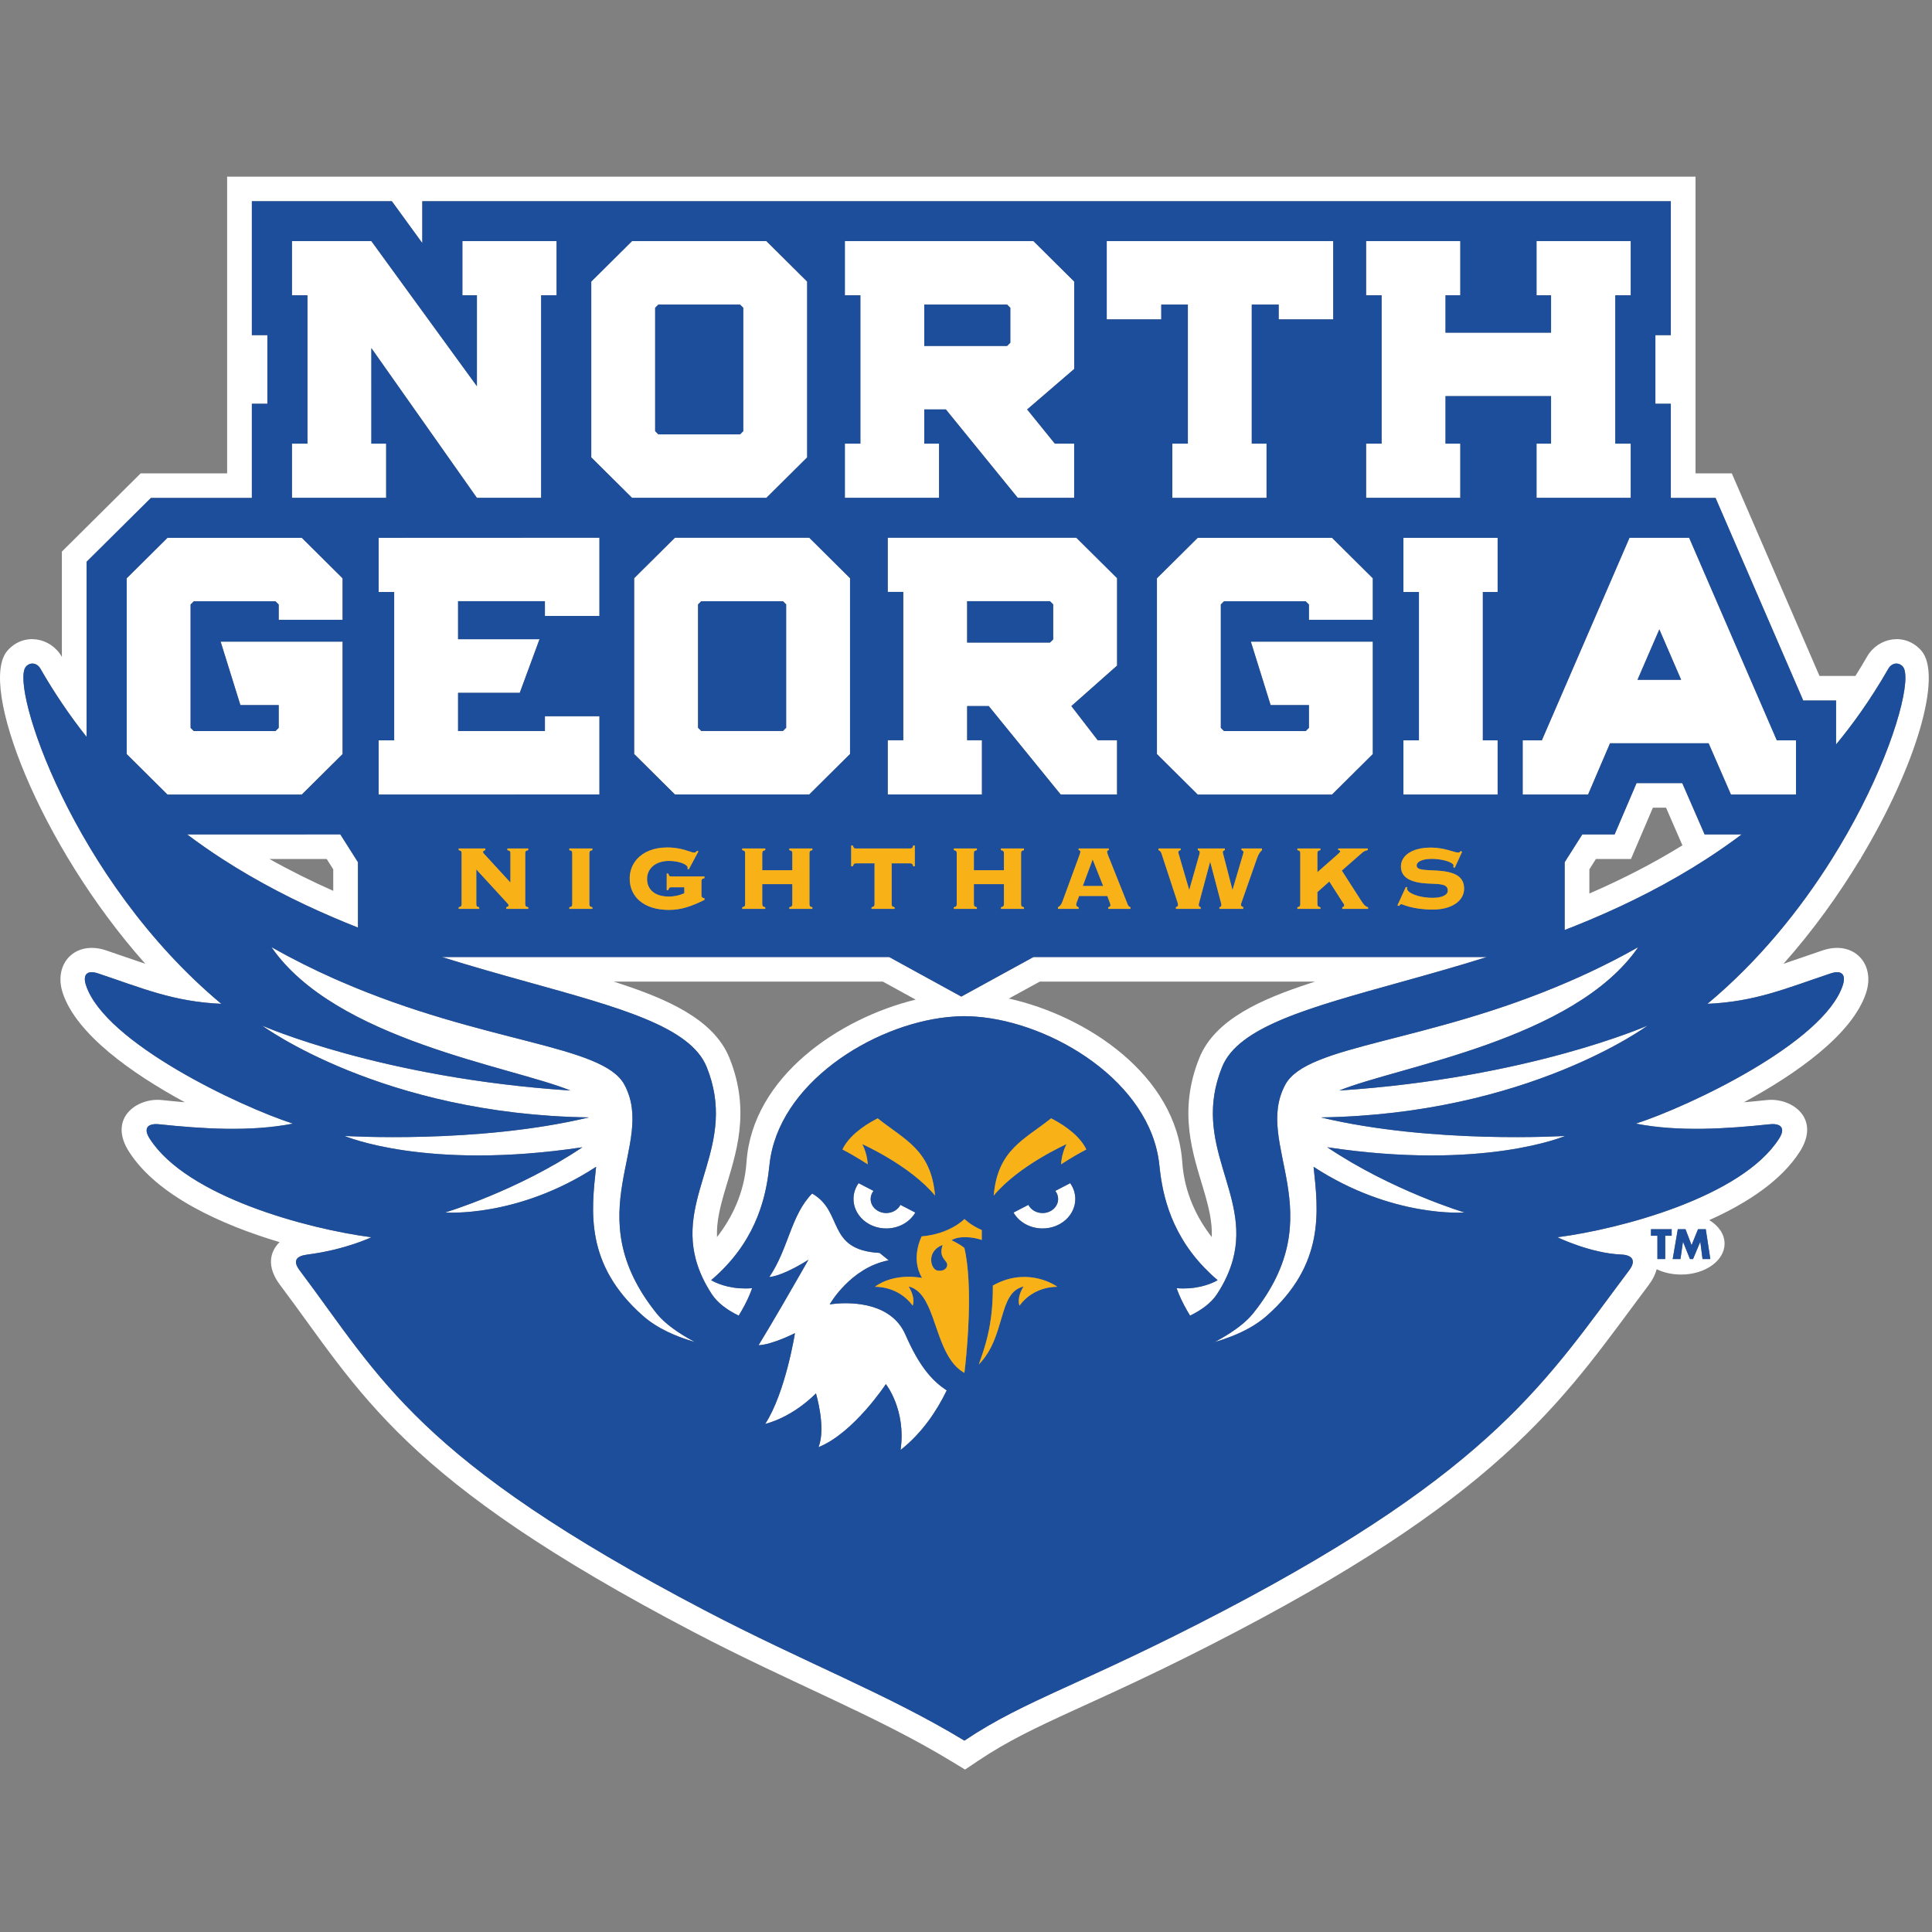 <?xml version="1.0" encoding="UTF-8"?>
<svg width="200px" height="200px" viewBox="0 0 200 200" version="1.1" xmlns="http://www.w3.org/2000/svg" xmlns:xlink="http://www.w3.org/1999/xlink">
    <rect x="0" y="0" width="200" height="200" fill="#808080" stroke="none"/>
    <!-- Generator: Sketch 51.3 (57544) - http://www.bohemiancoding.com/sketch -->
    <title>north-georgia</title>
    <desc>Created with Sketch.</desc>
    <defs></defs>
    <g id="north-georgia" stroke="none" stroke-width="1" fill="none" fill-rule="evenodd">
        <g id="north-georgia_BGL" transform="translate(0, 17.91)">
            <g id="north-georgia">
                <g id="g10" transform="translate(99.936, 82.663) scale(-1, 1) rotate(-180) translate(-99.936, -82.663) translate(0, 0.051)" fill-rule="nonzero">
                    <g id="g12">
                        <path d="M106.981,84.113 L100.128,80.355 L99.515,80.019 L98.935,80.336 L92.049,84.113 L54.74,84.113 L45.748,84.113 C48.786,83.162 51.723,82.337 54.476,81.57 C64.076,78.896 71.456,76.923 73.152,72.739 C76.409,64.694 70.173,59.678 72.039,52.784 C72.345,51.654 72.86,50.476 73.679,49.223 C74.267,48.324 75.24,47.592 76.47,46.99 C76.923,47.732 77.329,48.491 77.629,49.224 C77.713,49.43 77.792,49.634 77.858,49.834 C77.405,49.794 76.984,49.795 76.592,49.821 C74.741,49.943 73.619,50.663 73.619,50.663 C74.135,51.096 74.595,51.54 75.025,51.988 C78.806,55.93 79.413,60.29 79.658,62.616 C80.537,70.985 90.255,77.079 98.09,77.895 C98.682,77.957 99.265,77.992 99.832,77.992 C100.221,77.992 100.621,77.972 101.024,77.942 C108.923,77.362 119.11,71.181 120.01,62.616 C120.252,60.29 120.861,55.93 124.642,51.989 C125.072,51.541 125.532,51.096 126.049,50.663 C126.049,50.663 124.927,49.944 123.074,49.821 C122.682,49.795 122.259,49.794 121.806,49.834 C121.872,49.633 121.951,49.429 122.035,49.223 C122.337,48.491 122.742,47.732 123.196,46.99 C124.427,47.592 125.4,48.324 125.988,49.223 C126.807,50.476 127.322,51.654 127.628,52.784 C129.494,59.678 123.257,64.694 126.514,72.739 C128.21,76.923 135.59,78.896 145.19,81.57 C147.944,82.337 150.88,83.162 153.918,84.113 L144.927,84.113 L106.981,84.113 Z M77.279,62.891 C77.057,59.652 75.734,57.065 74.224,55.122 C74.154,56.716 74.553,58.289 75.089,60.091 C75.363,61.014 75.653,61.94 75.904,62.886 C76.179,63.922 76.408,64.98 76.535,66.075 C76.805,68.386 76.631,70.901 75.505,73.681 C73.873,77.709 68.972,79.788 64.049,81.402 C63.877,81.458 63.699,81.514 63.523,81.57 L91.39,81.57 L94.789,79.706 C86.886,77.783 77.887,71.723 77.279,62.891 Z M135.618,81.402 C130.695,79.788 125.794,77.709 124.162,73.681 C123.036,70.901 122.862,68.386 123.131,66.075 C123.259,64.98 123.488,63.922 123.763,62.886 C124.014,61.94 124.303,61.014 124.578,60.091 C125.114,58.289 125.513,56.716 125.442,55.121 C123.932,57.065 122.609,59.652 122.386,62.891 C121.768,71.901 112.488,78.023 104.437,79.815 L107.638,81.57 L136.143,81.57 C135.968,81.514 135.79,81.458 135.618,81.402 Z" id="path14" fill="#FFFFFF"></path>
                        <path d="M188.701,84.807 C187.234,84.317 185.911,83.84 184.624,83.412 C187.667,86.83 190.35,90.569 192.579,94.265 L192.629,94.265 L192.629,94.348 C198.421,103.982 201.103,113.298 198.899,115.825 C197.21,117.756 194.415,117.2 193.275,115.206 C192.885,114.524 192.481,113.863 192.071,113.212 L188.353,113.212 L179.276,134.183 L175.521,134.183 L175.521,164.898 L23.513,164.898 L23.513,134.181 L14.561,134.181 L6.406,126.085 L6.406,115.182 C6.401,115.19 6.397,115.198 6.392,115.206 C5.252,117.2 2.456,117.756 0.767,115.825 C-2.287,112.322 4.045,95.768 15.043,83.412 C13.756,83.84 12.433,84.317 10.966,84.807 C7.772,85.872 5.49,83.417 6.499,80.381 C7.914,76.121 13.64,72.058 19.136,69.079 C18.331,69.147 17.533,69.225 16.748,69.308 C14.199,69.577 11.141,67.435 13.351,63.968 C16.261,59.405 22.912,56.397 28.938,54.6 C27.946,53.614 27.558,52.072 28.985,50.175 C31.09,47.373 32.903,44.746 34.903,42.136 C36.953,39.461 39.224,36.769 42.195,33.93 C48.136,28.256 56.745,22.121 71.776,14.25 C81.935,8.93 90.638,5.631 98.51,0.846 L99.901,0 L101.253,0.907 C104.266,2.93 107.141,4.298 111.229,6.168 C115.345,8.051 120.51,10.364 127.929,14.25 C142.073,21.658 150.658,27.789 156.798,33.563 C159.868,36.449 162.298,39.219 164.487,41.967 C166.635,44.663 168.566,47.361 170.681,50.174 C171.103,50.735 171.366,51.28 171.497,51.796 C172.218,51.447 173.088,51.244 174.026,51.244 C176.51,51.244 178.527,52.676 178.527,54.444 C178.527,55.42 177.909,56.292 176.941,56.88 C180.856,58.634 184.399,60.961 186.316,63.968 C188.526,67.435 185.468,69.577 182.919,69.308 C182.133,69.225 181.335,69.147 180.531,69.079 C186.027,72.058 191.753,76.121 193.168,80.381 C194.177,83.417 191.894,85.872 188.701,84.807 Z M173.051,55.26 L172.383,55.26 L172.383,52.851 L171.575,52.851 L171.575,52.96 L171.575,54.861 L171.575,55.26 L170.907,55.26 L170.907,55.939 L173.051,55.939 L173.051,55.345 L173.051,55.26 Z M175.111,54.289 L175.779,55.939 L176.582,55.939 L177.052,52.851 L176.244,52.851 L176.017,54.629 L176.01,54.629 L175.264,52.851 L174.943,52.851 L174.229,54.629 L174.221,54.629 L173.961,52.851 L173.157,52.851 L173.618,55.548 L173.685,55.939 L174.481,55.939 L174.506,55.874 L175.111,54.289 Z M190.759,81.171 C188.792,75.249 174.91,68.671 169.348,66.868 C173.778,65.996 178.808,66.338 183.187,66.801 C184.363,66.924 184.869,66.409 184.173,65.318 C180.332,59.294 167.797,55.961 161.223,55.104 C161.223,55.104 164.648,53.443 167.828,53.316 C168.957,53.271 169.422,52.71 168.65,51.684 C160.247,40.506 154.769,31.158 126.746,16.481 C112.018,8.767 106.239,7.296 99.833,2.996 C91.918,7.807 83.172,11.132 72.958,16.481 C43.131,32.1 39.419,40.506 31.017,51.684 C30.245,52.71 30.718,53.174 31.839,53.316 C35.74,53.81 38.447,55.104 38.447,55.104 C31.873,55.961 19.334,59.294 15.493,65.318 C14.797,66.409 15.304,66.924 16.48,66.801 C20.859,66.338 25.888,65.996 30.319,66.868 C24.757,68.671 10.875,75.249 8.908,81.171 C8.531,82.302 9.013,82.799 10.159,82.417 C14.732,80.89 17.93,79.49 22.912,79.269 C7.548,92.078 0.98,112.22 2.683,114.173 C3.112,114.663 3.824,114.594 4.187,113.96 C4.894,112.722 5.638,111.538 6.406,110.397 C7.228,109.177 8.082,108.012 8.966,106.898 L8.966,111.138 L8.966,125.031 L15.621,131.637 L26.072,131.637 L26.072,141.386 L27.678,141.386 L27.678,148.492 L26.072,148.492 L26.072,162.355 L40.563,162.355 L43.715,158.021 L43.715,162.355 L172.963,162.355 L172.963,148.492 L171.365,148.492 L171.365,141.386 L172.963,141.386 L172.963,131.639 L177.593,131.639 L186.669,110.67 L190.071,110.669 L190.071,110.254 L190.071,106.119 C190.951,107.189 191.807,108.303 192.629,109.473 C193.626,110.892 194.579,112.385 195.48,113.96 C195.842,114.594 196.555,114.663 196.984,114.173 C197.888,113.137 196.461,106.979 192.629,99.513 C191.758,97.816 190.76,96.052 189.64,94.265 C186.399,89.096 182.113,83.737 176.754,79.269 C181.736,79.49 184.935,80.89 189.508,82.417 C190.654,82.799 191.135,82.302 190.759,81.171 Z" id="path16" fill="#FFFFFF"></path>
                        <path d="M37.056,87.162 L37.056,93.929 L36.845,94.263 L35.229,96.81 L32.205,96.809 L23.741,96.808 L19.37,96.807 C20.566,95.908 21.783,95.061 23.016,94.262 C26.747,91.849 30.623,89.874 34.497,88.215 C35.351,87.849 36.204,87.498 37.056,87.162 Z M27.895,94.262 L33.819,94.263 L34.497,93.195 L34.497,90.965 C32.275,91.95 30.066,93.041 27.895,94.262 Z" id="path18" fill="#FFFFFF"></path>
                        <path d="M176.46,96.808 L176.339,97.087 L174.149,102.116 L169.414,102.116 L169.017,101.185 L167.81,98.364 L167.145,96.807 L166.824,96.807 L163.799,96.807 L162.186,94.264 L161.974,93.929 L161.974,89.624 L161.974,86.91 C162.825,87.24 163.678,87.585 164.532,87.943 C168.618,89.658 172.717,91.718 176.654,94.265 C177.887,95.063 179.103,95.91 180.299,96.808 L176.46,96.808 Z M164.532,90.689 L164.532,93.194 L165.21,94.264 L168.838,94.264 L171.107,99.573 L172.468,99.573 L174.164,95.676 C171.031,93.738 167.79,92.102 164.532,90.689 Z" id="path20" fill="#FFFFFF"></path>
                        <path d="M82.292,45.177 C82.292,45.177 81.335,39.063 79.215,35.78 C82.263,36.586 84.465,38.946 84.465,38.946 C84.465,38.946 85.545,35.37 84.729,33.374 C88.369,34.834 91.704,39.902 91.704,39.902 C91.704,39.902 93.822,37.261 93.229,33.085 C95.468,34.847 96.992,37.157 98.005,39.252 C96.61,40.166 95.371,41.499 94.046,44.323 C93.94,44.55 93.833,44.782 93.725,45.029 C93.378,45.822 92.883,46.427 92.306,46.885 C89.836,48.856 85.889,48.152 85.889,48.152 C85.889,48.152 88.024,51.955 91.998,52.719 L91.057,53.482 C85.484,53.793 87.373,57.756 84.071,59.632 C81.866,57.392 81.624,53.904 79.634,50.982 C81.218,51.157 83.691,52.779 83.691,52.779 C83.691,52.779 82.451,50.59 81.006,48.107 C80.571,47.36 80.118,46.587 79.673,45.838 C79.276,45.169 78.886,44.519 78.524,43.927 C79.945,43.983 82.292,45.177 82.292,45.177" id="path22" fill="#FFFFFF"></path>
                        <path d="M88.883,60.704 C88.547,60.232 88.354,59.673 88.354,59.072 C88.354,57.381 89.873,56.015 91.745,56.015 C93.052,56.015 94.187,56.683 94.754,57.661 L93.212,58.458 C92.953,57.958 92.393,57.611 91.743,57.611 C90.853,57.611 90.128,58.262 90.128,59.066 C90.128,59.377 90.239,59.668 90.424,59.903 L88.883,60.704" id="path24" fill="#FFFFFF"></path>
                        <path d="M107.926,57.611 C107.272,57.611 106.711,57.958 106.458,58.458 L104.917,57.661 C105.483,56.683 106.613,56.015 107.925,56.015 C109.796,56.015 111.315,57.381 111.315,59.072 C111.315,59.673 111.117,60.232 110.786,60.704 L109.242,59.903 C109.429,59.668 109.537,59.377 109.537,59.066 C109.537,58.262 108.816,57.611 107.926,57.611" id="path26" fill="#FFFFFF"></path>
                        <path d="M71.929,44.261 C71.877,44.289 71.825,44.318 71.772,44.347 C70.226,45.186 68.834,46.149 67.984,47.205 C59.592,57.65 67.999,64.688 64.633,70.907 C62.388,75.064 50.06,75.163 35.288,81.57 C35.025,81.685 34.762,81.798 34.497,81.916 C32.403,82.851 30.264,83.913 28.1,85.136 C34.739,75.506 52.942,72.794 59.048,70.294 C39.435,71.579 27.138,77.015 27.138,77.015 C27.138,77.015 39.523,67.828 60.959,67.511 C49.374,64.741 35.667,65.593 35.667,65.593 C35.667,65.593 44.065,61.976 60.291,64.422 C53.604,59.922 46.084,57.669 46.084,57.669 C46.084,57.669 53.551,57.069 61.709,62.399 C61.221,57.853 60.501,52.323 66.549,46.978 C68.036,45.663 69.975,44.84 71.747,44.316 C71.808,44.298 71.869,44.278 71.929,44.261" id="path28" fill="#FFFFFF"></path>
                        <path d="M169.59,85.136 C167.885,84.172 166.196,83.309 164.532,82.528 C163.816,82.192 163.107,81.876 162.401,81.57 C147.629,75.163 135.301,75.064 133.057,70.907 C129.69,64.688 138.097,57.65 129.706,47.205 C129.114,46.47 128.256,45.78 127.27,45.145 C126.792,44.837 126.286,44.541 125.76,44.261 C126.326,44.422 126.911,44.619 127.495,44.849 C128.79,45.357 130.081,46.042 131.14,46.978 C137.189,52.323 136.468,57.853 135.981,62.399 C144.139,57.069 151.605,57.669 151.605,57.669 C151.605,57.669 144.086,59.922 137.399,64.422 C153.624,61.976 162.022,65.593 162.022,65.593 C162.022,65.593 148.315,64.741 136.731,67.511 C158.166,67.828 170.551,77.015 170.551,77.015 C170.551,77.015 158.255,71.579 138.642,70.294 C144.748,72.794 162.951,75.506 169.59,85.136" id="path30" fill="#FFFFFF"></path>
                        <path d="M65.427,131.649 L65.429,131.647 L79.335,131.647 L83.557,135.838 L83.557,151.786 L83.557,154.037 L79.334,158.228 L65.43,158.228 L61.207,154.037 L61.207,150.825 L61.207,135.838 L65.427,131.649 Z M67.822,151.322 L68.154,151.654 L76.609,151.654 L76.942,151.322 L76.942,138.553 L76.609,138.222 L68.154,138.222 L67.822,138.553 L67.822,151.232 L67.822,151.322 Z" id="path32" fill="#FFFFFF"></path>
                        <path d="M89.066,151.881 L89.066,137.261 L87.459,137.261 L87.459,131.648 L89.23,131.648 L97.211,131.648 L97.211,137.261 L95.68,137.261 L95.68,140.799 L97.915,140.799 L105.359,131.647 L105.359,131.647 L111.197,131.647 L111.197,137.259 L109.199,137.259 L106.332,140.799 L111.203,144.991 L111.203,152.264 L111.203,154.038 L110.153,155.08 L106.98,158.228 L87.459,158.228 L87.459,152.616 L89.066,152.616 L89.066,151.881 Z M104.587,147.704 L104.253,147.374 L95.68,147.374 L95.68,151.654 L104.253,151.654 L104.587,151.323 L104.587,147.704 Z" id="path34" fill="#FFFFFF"></path>
                        <polyline id="path36" fill="#FFFFFF" points="114.569 150.126 120.215 150.126 120.215 151.655 122.967 151.655 122.967 137.259 121.36 137.259 121.36 131.646 131.113 131.646 131.113 137.259 129.582 137.259 129.582 151.655 132.369 151.655 132.369 150.126 138.016 150.126 138.016 150.892 138.016 155.08 138.015 158.228 114.569 158.228 114.569 155.08 114.569 152.322 114.569 150.126"></polyline>
                        <polyline id="path38" fill="#FFFFFF" points="143.024 152.616 143.024 137.261 141.418 137.261 141.418 131.648 151.171 131.648 151.171 137.261 149.639 137.261 149.639 142.179 160.564 142.179 160.564 137.261 159.061 137.261 159.061 131.648 166.364 131.648 168.679 131.648 168.813 131.648 168.813 137.261 167.216 137.261 167.216 152.616 168.813 152.616 168.813 158.228 159.061 158.228 159.061 155.08 159.061 152.616 160.565 152.616 160.565 148.75 149.639 148.75 149.639 152.616 151.171 152.616 151.171 155.08 151.171 158.228 141.418 158.228 141.418 155.08 141.418 152.616 143.024 152.616"></polyline>
                        <polyline id="path40" fill="#FFFFFF" points="39.975 131.648 39.975 137.261 38.444 137.261 38.443 147.149 49.368 131.648 56.019 131.648 56.019 150.505 56.019 152.616 57.617 152.616 57.617 158.228 47.865 158.228 47.865 152.616 49.37 152.616 49.37 150.095 49.369 143.208 44.573 149.799 38.442 158.228 30.223 158.228 30.223 152.616 31.828 152.616 31.828 137.261 30.223 137.261 30.223 131.648 38.358 131.648 39.975 131.648"></polyline>
                        <polyline id="path42" fill="#FFFFFF" points="17.337 100.931 31.243 100.931 31.498 101.185 35.465 105.123 35.465 116.765 34.284 116.765 22.838 116.765 24.886 110.191 28.851 110.191 28.851 107.837 28.518 107.506 20.064 107.506 19.731 107.837 19.731 120.606 20.064 120.938 28.517 120.938 28.851 120.606 28.851 120.193 28.851 119.019 35.465 119.019 35.465 123.32 31.243 127.512 17.339 127.512 13.115 123.32 13.115 105.909 13.115 105.123 17.337 100.931"></polyline>
                        <polyline id="path44" fill="#FFFFFF" points="119.765 123.32 119.765 105.123 123.731 101.185 123.986 100.931 137.891 100.931 138.147 101.185 142.114 105.123 142.114 116.765 140.933 116.765 129.486 116.765 131.534 110.191 135.5 110.191 135.5 107.837 135.166 107.506 126.713 107.506 126.38 107.837 126.38 120.606 126.713 120.938 135.166 120.938 135.5 120.606 135.5 120.193 135.5 119.019 142.114 119.019 142.114 123.32 137.891 127.512 123.988 127.512 119.765 123.32"></polyline>
                        <path d="M65.647,123.33 L65.647,105.132 L69.621,101.185 L69.868,100.94 L83.774,100.94 L84.02,101.185 L87.996,105.132 L87.996,112.164 L87.996,123.33 L83.773,127.522 L81.052,127.522 L69.87,127.522 L65.647,123.33 Z M72.262,120.615 L72.594,120.947 L81.049,120.947 L81.381,120.615 L81.381,112.164 L81.381,107.846 L81.049,107.514 L72.594,107.514 L72.262,107.846 L72.262,112.164 L72.262,120.615 Z" id="path46" fill="#FFFFFF"></path>
                        <path d="M101.651,100.941 L101.651,106.555 L100.119,106.555 L100.119,110.092 L102.354,110.092 L109.599,101.185 L109.799,100.94 L115.637,100.94 L115.637,101.185 L115.637,106.553 L113.639,106.553 L110.908,110.092 L115.642,114.284 L115.642,123.331 L111.419,127.522 L91.899,127.522 L91.899,121.909 L93.506,121.909 L93.506,106.555 L91.899,106.555 L91.899,101.185 L91.899,100.941 L101.651,100.941 Z M100.117,120.948 L108.69,120.948 L109.025,120.617 L109.025,116.997 L108.69,116.667 L100.117,116.667 L100.117,120.948 Z" id="path48" fill="#FFFFFF"></path>
                        <polyline id="path50" fill="#FFFFFF" points="42.94 100.933 44.904 100.934 62.054 100.94 62.054 101.185 62.054 109.039 56.408 109.039 56.408 107.51 47.42 107.51 47.42 111.462 53.805 111.462 54.064 112.164 55.853 117.015 47.42 117.015 47.42 120.948 56.408 120.948 56.408 119.419 62.054 119.419 62.054 127.522 39.197 127.512 39.197 125.138 39.197 121.901 39.615 121.901 40.805 121.901 40.805 113.886 40.805 106.545 39.197 106.545 39.197 101.185 39.197 100.932 42.94 100.933"></polyline>
                        <path d="M168.685,127.514 L166.364,122.152 L160.062,107.59 L159.609,106.545 L159.395,106.545 L157.626,106.545 L157.626,103.768 L157.626,101.185 L157.626,100.932 L163.308,100.932 L164.399,100.932 L164.507,101.185 L165.152,102.695 L166.364,105.527 L166.669,106.24 L176.875,106.24 L179.187,100.932 L181.414,100.932 L185.207,100.932 L185.921,100.932 L185.921,101.607 L185.921,105.225 L185.921,106.545 L183.937,106.545 L174.861,127.514 L169.76,127.514 L168.685,127.514 Z M174.031,112.813 L169.514,112.813 L171.774,118.031 L174.031,112.813 Z" id="path52" fill="#FFFFFF"></path>
                        <polyline id="path54" fill="#FFFFFF" points="145.282 121.901 146.887 121.901 146.887 106.545 145.282 106.545 145.282 101.185 145.282 100.932 155.035 100.932 155.035 101.185 155.035 106.545 153.503 106.545 153.503 121.901 155.035 121.901 155.035 127.512 145.282 127.512 145.282 121.901"></polyline>
                        <path d="M189.508,82.417 C184.935,80.89 181.736,79.49 176.754,79.269 C182.113,83.737 186.399,89.096 189.64,94.265 C190.76,96.052 191.758,97.816 192.629,99.513 C196.461,106.979 197.888,113.137 196.984,114.173 C196.555,114.663 195.842,114.594 195.48,113.96 C194.579,112.385 193.626,110.892 192.629,109.473 C191.807,108.303 190.951,107.189 190.071,106.119 L190.071,110.254 L190.071,110.669 L186.669,110.67 L177.593,131.639 L172.963,131.639 L172.963,141.386 L171.365,141.386 L171.365,148.492 L172.963,148.492 L172.963,162.355 L43.715,162.355 L43.715,158.021 L40.563,162.355 L26.072,162.355 L26.072,148.492 L27.678,148.492 L27.678,141.386 L26.072,141.386 L26.072,131.637 L15.621,131.637 L8.966,125.031 L8.966,111.138 L8.966,106.898 C8.082,108.012 7.228,109.177 6.406,110.397 C5.638,111.538 4.894,112.722 4.187,113.96 C3.824,114.594 3.112,114.663 2.683,114.173 C0.98,112.22 7.548,92.078 22.912,79.269 C17.93,79.49 14.732,80.89 10.159,82.417 C9.013,82.799 8.531,82.302 8.908,81.171 C10.875,75.249 24.757,68.671 30.319,66.868 C25.888,65.996 20.859,66.338 16.48,66.801 C15.304,66.924 14.797,66.409 15.493,65.318 C19.334,59.294 31.873,55.961 38.447,55.104 C38.447,55.104 35.74,53.81 31.839,53.316 C30.718,53.174 30.245,52.71 31.017,51.684 C39.419,40.506 43.131,32.1 72.958,16.481 C83.172,11.132 91.918,7.807 99.833,2.996 C106.239,7.296 112.018,8.767 126.746,16.481 C154.769,31.158 160.247,40.506 168.65,51.684 C169.422,52.71 168.957,53.271 167.828,53.316 C164.648,53.443 161.223,55.104 161.223,55.104 C167.797,55.961 180.332,59.294 184.173,65.318 C184.869,66.409 184.363,66.924 183.187,66.801 C178.808,66.338 173.778,65.996 169.348,66.868 C174.91,68.671 188.792,75.249 190.759,81.171 C191.135,82.302 190.654,82.799 189.508,82.417 Z M174.861,127.514 L183.937,106.545 L185.921,106.545 L185.921,100.932 L185.207,100.932 L181.414,100.932 L179.187,100.932 L176.875,106.24 L166.669,106.24 L166.364,105.527 L165.152,102.695 L164.507,101.185 L164.399,100.932 L163.308,100.932 L157.626,100.932 L157.626,101.185 L157.626,103.768 L157.626,106.545 L159.395,106.545 L159.609,106.545 L160.062,107.59 L166.364,122.152 L168.685,127.514 L169.76,127.514 L174.861,127.514 Z M145.19,81.57 C135.59,78.896 128.21,76.923 126.514,72.739 C123.257,64.694 129.494,59.678 127.628,52.784 C127.322,51.654 126.807,50.476 125.988,49.223 C125.4,48.324 124.427,47.592 123.196,46.99 C122.742,47.732 122.337,48.491 122.035,49.223 C121.951,49.429 121.872,49.633 121.806,49.834 C122.259,49.794 122.682,49.795 123.074,49.821 C124.927,49.944 126.049,50.663 126.049,50.663 C125.532,51.096 125.072,51.541 124.642,51.989 C120.861,55.93 120.252,60.29 120.01,62.616 C119.11,71.181 108.923,77.362 101.024,77.942 C100.621,77.972 100.221,77.992 99.832,77.992 C99.265,77.992 98.682,77.957 98.09,77.895 C90.255,77.079 80.537,70.985 79.658,62.616 C79.413,60.29 78.806,55.93 75.025,51.988 C74.595,51.54 74.135,51.096 73.619,50.663 C73.619,50.663 74.741,49.943 76.592,49.821 C76.984,49.795 77.405,49.794 77.858,49.834 C77.792,49.634 77.713,49.43 77.629,49.224 C77.329,48.491 76.923,47.732 76.47,46.99 C75.24,47.592 74.267,48.324 73.679,49.223 C72.86,50.476 72.345,51.654 72.039,52.784 C70.173,59.678 76.409,64.694 73.152,72.739 C71.456,76.923 64.076,78.896 54.476,81.57 C51.723,82.337 48.786,83.162 45.748,84.113 L54.74,84.113 L92.049,84.113 L98.935,80.336 L99.515,80.019 L100.128,80.355 L106.981,84.113 L144.927,84.113 L153.918,84.113 C150.88,83.162 147.944,82.337 145.19,81.57 Z M81.006,48.107 C82.451,50.59 83.691,52.779 83.691,52.779 C83.691,52.779 81.218,51.157 79.634,50.982 C81.624,53.904 81.866,57.392 84.071,59.632 C87.373,57.756 85.484,53.793 91.057,53.482 L91.998,52.719 C88.024,51.955 85.889,48.152 85.889,48.152 C85.889,48.152 89.836,48.856 92.306,46.885 C92.883,46.427 93.378,45.822 93.725,45.029 C93.833,44.782 93.94,44.55 94.046,44.323 C95.371,41.499 96.61,40.166 98.005,39.252 C96.992,37.157 95.468,34.847 93.229,33.085 C93.822,37.261 91.704,39.902 91.704,39.902 C91.704,39.902 88.369,34.834 84.729,33.374 C85.545,35.37 84.465,38.946 84.465,38.946 C84.465,38.946 82.263,36.586 79.215,35.78 C81.335,39.063 82.292,45.177 82.292,45.177 C82.292,45.177 79.945,43.983 78.524,43.927 C78.886,44.519 79.276,45.169 79.673,45.838 C80.118,46.587 80.571,47.36 81.006,48.107 Z M99.838,56.99 C99.839,56.992 99.842,56.994 99.842,56.994 C99.842,56.994 100.44,56.369 101.632,55.849 L101.632,54.826 C100.612,55.184 99.19,55.25 98.502,54.795 C98.502,54.795 99.334,54.415 99.831,54.002 C100.302,51.989 100.36,49.255 100.278,46.82 C100.248,45.921 100.198,45.065 100.142,44.298 C100.006,42.404 99.835,41.068 99.835,41.068 C98.674,41.713 97.991,42.946 97.456,44.295 C97.125,45.128 96.85,46.005 96.554,46.818 C95.986,48.382 95.34,49.707 94.062,50.008 C94.824,48.766 94.479,48.029 94.479,48.029 C92.957,50.105 90.568,49.974 90.568,49.974 C92.623,51.501 95.459,50.892 95.459,50.892 C94.216,52.909 95.412,55.195 95.412,55.195 C98.269,55.437 99.743,56.892 99.838,56.99 Z M109.242,59.903 L110.786,60.704 C111.117,60.232 111.315,59.673 111.315,59.072 C111.315,57.381 109.796,56.015 107.925,56.015 C106.613,56.015 105.483,56.683 104.917,57.661 L106.458,58.458 C106.711,57.958 107.272,57.611 107.926,57.611 C108.816,57.611 109.537,58.262 109.537,59.066 C109.537,59.377 109.429,59.668 109.242,59.903 Z M109.848,62.657 C109.848,62.657 109.858,63.679 110.407,64.747 C110.407,64.747 105.458,62.54 102.871,59.421 C103.275,64.174 106.044,65.199 108.813,67.417 C110.506,66.543 111.854,65.444 112.455,64.193 C110.958,63.411 109.848,62.657 109.848,62.657 Z M109.451,49.974 C109.451,49.974 107.059,50.105 105.539,48.029 C105.539,48.029 105.195,48.766 105.958,50.008 C104.603,49.69 104.16,48.397 103.697,46.821 C103.462,46.022 103.22,45.151 102.855,44.296 C102.5,43.469 102.029,42.657 101.328,41.942 C101.569,42.627 101.843,43.389 102.088,44.295 C102.287,45.028 102.465,45.857 102.592,46.817 C102.717,47.77 102.792,48.853 102.78,50.103 C106.023,51.944 108.834,50.436 109.451,49.974 Z M91.743,57.611 C92.393,57.611 92.953,57.958 93.212,58.458 L94.754,57.661 C94.187,56.683 93.052,56.015 91.745,56.015 C89.873,56.015 88.354,57.381 88.354,59.072 C88.354,59.673 88.547,60.232 88.883,60.704 L90.424,59.903 C90.239,59.668 90.128,59.377 90.128,59.066 C90.128,58.262 90.853,57.611 91.743,57.611 Z M89.261,64.747 C89.812,63.679 89.822,62.657 89.822,62.657 C89.822,62.657 88.707,63.411 87.21,64.193 C87.815,65.444 89.157,66.543 90.857,67.417 C93.622,65.199 96.39,64.174 96.793,59.421 C94.212,62.54 89.261,64.747 89.261,64.747 Z M141.586,95.181 C141.251,95.122 141.083,94.979 140.927,94.836 L140.274,94.264 L138.904,93.063 L140.891,89.968 C141.131,89.599 141.299,89.349 141.622,89.266 L141.622,89.099 L138.952,89.099 L138.952,89.266 C139.083,89.301 139.155,89.373 139.155,89.468 C139.155,89.575 139.059,89.67 138.976,89.801 L137.61,91.932 L136.377,90.837 L136.377,89.611 C136.377,89.385 136.437,89.325 136.688,89.266 L136.688,89.099 L134.305,89.099 L134.305,89.266 C134.557,89.325 134.604,89.385 134.604,89.611 L134.604,94.264 L134.604,94.836 C134.604,95.062 134.557,95.122 134.305,95.181 L134.305,95.348 L136.688,95.348 L136.688,95.181 C136.437,95.122 136.377,95.062 136.377,94.836 L136.377,94.264 L136.377,92.896 L137.933,94.264 L138.449,94.717 C138.628,94.872 138.736,94.979 138.736,95.039 C138.736,95.146 138.676,95.181 138.533,95.181 L138.533,95.348 L141.586,95.348 L141.586,95.181 Z M130.641,95.181 C130.377,94.944 130.246,94.669 130.126,94.336 L130.1,94.264 L128.522,89.765 C128.485,89.67 128.462,89.587 128.462,89.504 C128.462,89.396 128.533,89.337 128.701,89.29 L128.701,89.099 L126.234,89.099 L126.234,89.266 C126.378,89.313 126.438,89.373 126.438,89.504 C126.438,89.563 126.414,89.647 126.39,89.754 L125.276,93.991 L124.139,89.754 C124.114,89.647 124.09,89.563 124.09,89.504 C124.09,89.373 124.15,89.313 124.294,89.266 L124.294,89.099 L121.732,89.099 L121.732,89.29 C121.899,89.325 121.947,89.373 121.947,89.539 C121.947,89.599 121.935,89.67 121.899,89.765 L120.423,94.264 L120.235,94.836 C120.185,94.975 120.138,95.062 120.01,95.136 C119.984,95.151 119.958,95.167 119.924,95.181 L119.924,95.348 L122.222,95.348 L122.222,95.181 C122.219,95.181 122.217,95.18 122.214,95.179 C122.053,95.143 121.982,95.084 121.982,94.944 C121.982,94.884 122.007,94.801 122.043,94.693 L122.169,94.264 L123.108,91.051 L124.024,94.264 L124.15,94.705 C124.187,94.836 124.198,94.908 124.198,94.944 C124.198,95.074 124.139,95.134 123.995,95.181 L123.995,95.214 L123.995,95.348 L126.797,95.348 L126.797,95.268 L126.797,95.181 C126.653,95.134 126.582,95.074 126.582,94.956 C126.582,94.931 126.605,94.848 126.641,94.705 L126.756,94.264 L127.587,91.051 L128.534,94.264 L128.665,94.705 C128.701,94.848 128.725,94.92 128.725,94.944 C128.725,95.074 128.665,95.134 128.522,95.181 L128.522,95.301 L128.522,95.348 L130.641,95.348 L130.641,95.343 L130.641,95.181 Z M116.714,89.611 C116.775,89.456 116.811,89.349 117.026,89.266 L117.026,89.099 L114.727,89.099 L114.727,89.266 C114.882,89.301 114.954,89.373 114.954,89.48 C114.954,89.539 114.93,89.623 114.882,89.754 L114.631,90.432 L111.709,90.432 L111.457,89.754 C111.422,89.67 111.41,89.611 111.41,89.552 C111.41,89.396 111.494,89.313 111.661,89.266 L111.661,89.099 L109.518,89.099 L109.518,89.266 C109.865,89.445 109.949,89.754 110.081,90.123 L111.601,94.264 L111.733,94.622 C111.8,94.8 111.834,94.923 111.839,94.977 C111.839,94.981 111.841,94.988 111.841,94.991 C111.841,95.122 111.793,95.17 111.661,95.181 L111.661,95.348 L114.786,95.348 L114.786,95.181 C114.671,95.171 114.622,95.129 114.612,95.031 C114.61,95.018 114.607,95.007 114.607,94.991 C114.607,94.956 114.643,94.812 114.715,94.622 L114.858,94.264 L116.714,89.611 Z M106,89.266 L106,89.099 L103.617,89.099 L103.617,89.266 C103.868,89.325 103.928,89.385 103.928,89.611 L103.928,91.658 L100.815,91.658 L100.815,89.611 C100.815,89.385 100.875,89.325 101.126,89.266 L101.126,89.099 L98.743,89.099 L98.743,89.266 C98.995,89.325 99.042,89.385 99.042,89.611 L99.042,94.264 L99.042,94.729 L99.042,94.836 C99.042,95.062 98.995,95.122 98.743,95.181 L98.743,95.348 L101.126,95.348 L101.126,95.181 C100.875,95.122 100.815,95.062 100.815,94.836 L100.815,94.763 L100.815,94.264 L100.815,93.098 L103.928,93.098 L103.928,94.264 L103.928,94.824 L103.928,94.836 C103.928,95.062 103.868,95.122 103.617,95.181 L103.617,95.348 L106,95.348 L106,95.181 C105.758,95.124 105.706,95.063 105.702,94.858 C105.702,94.85 105.7,94.845 105.7,94.836 L105.7,94.264 L105.7,89.611 C105.7,89.385 105.749,89.325 106,89.266 Z M92.605,89.266 L92.605,89.099 L90.222,89.099 L90.222,89.266 C90.473,89.325 90.533,89.385 90.533,89.611 L90.533,93.812 L88.641,93.812 C88.414,93.812 88.354,93.753 88.294,93.503 L88.114,93.503 L88.114,94.264 L88.114,94.516 L88.114,95.658 L88.294,95.658 C88.354,95.408 88.414,95.348 88.641,95.348 L94.185,95.348 C94.413,95.348 94.473,95.408 94.533,95.658 L94.7,95.658 L94.7,94.644 L94.7,94.264 L94.7,93.503 L94.533,93.503 C94.473,93.753 94.413,93.812 94.185,93.812 L92.305,93.812 L92.305,89.611 C92.305,89.385 92.353,89.325 92.605,89.266 Z M84.094,89.266 L84.094,89.099 L81.711,89.099 L81.711,89.266 C81.962,89.325 82.022,89.385 82.022,89.611 L82.022,91.658 L78.908,91.658 L78.908,89.611 C78.908,89.385 78.969,89.325 79.219,89.266 L79.219,89.099 L76.836,89.099 L76.836,89.266 C77.088,89.325 77.137,89.385 77.137,89.611 L77.137,94.264 L77.137,94.303 L77.137,94.836 C77.137,95.062 77.088,95.122 76.836,95.181 L76.836,95.348 L79.219,95.348 L79.219,95.181 C78.969,95.122 78.908,95.062 78.908,94.836 L78.908,94.337 L78.908,94.264 L78.908,93.098 L82.022,93.098 L82.022,94.264 L82.022,94.398 L82.022,94.836 C82.022,95.062 81.962,95.122 81.711,95.181 L81.711,95.348 L84.094,95.348 L84.094,95.181 C83.842,95.122 83.794,95.062 83.794,94.836 L83.794,94.432 L83.794,94.264 L83.794,89.611 C83.794,89.385 83.842,89.325 84.094,89.266 Z M69.247,94.063 C67.881,94.063 66.983,93.289 66.983,92.194 C66.983,91.075 67.822,90.373 69.223,90.373 C69.797,90.373 70.312,90.48 70.84,90.718 L70.84,91.337 L69.534,91.337 C69.306,91.337 69.247,91.289 69.187,91.039 L69.019,91.039 L69.019,92.753 L69.187,92.753 C69.247,92.503 69.306,92.456 69.534,92.456 L72.923,92.456 L72.923,92.277 C72.672,92.217 72.612,92.146 72.612,91.92 L72.612,90.539 C72.612,90.313 72.672,90.253 72.923,90.194 L72.923,90.027 C71.666,89.409 70.588,88.992 69.247,88.992 C66.612,88.992 65.187,90.384 65.187,92.23 C65.187,92.928 65.402,93.563 65.801,94.083 C65.849,94.145 65.899,94.205 65.952,94.264 C66.614,94.996 67.683,95.455 69.079,95.455 C70.624,95.455 71.534,94.92 71.857,94.92 C71.965,94.92 72.049,94.979 72.157,95.11 L72.3,95.051 L71.879,94.264 L71.845,94.2 L71.307,93.194 L71.151,93.253 C71.175,93.289 71.187,93.324 71.187,93.36 C71.187,93.694 70.312,94.063 69.247,94.063 Z M61.323,89.266 L61.323,89.099 L58.939,89.099 L58.939,89.266 C59.191,89.325 59.239,89.385 59.239,89.611 L59.239,93.955 L59.239,94.264 L59.239,94.836 C59.239,95.062 59.191,95.122 58.939,95.181 L58.939,95.348 L61.323,95.348 L61.323,95.181 C61.071,95.122 61.011,95.062 61.011,94.836 L61.011,94.264 L61.011,93.99 L61.011,89.611 C61.011,89.385 61.071,89.325 61.323,89.266 Z M54.683,89.266 L54.683,89.099 L52.408,89.099 L52.408,89.266 C52.576,89.313 52.648,89.385 52.648,89.468 C52.648,89.552 52.564,89.635 52.456,89.754 L49.307,93.182 L49.307,89.611 C49.307,89.385 49.355,89.325 49.606,89.266 L49.606,89.099 L47.486,89.099 L47.486,89.266 C47.738,89.325 47.786,89.385 47.786,89.611 L47.786,93.733 L47.786,94.263 L47.786,94.836 C47.786,95.062 47.738,95.122 47.486,95.181 L47.486,95.348 L50.241,95.348 L50.241,95.181 C50.073,95.134 50.002,95.062 50.002,94.979 C50.002,94.896 50.085,94.825 50.193,94.705 L50.6,94.263 L51.029,93.796 L52.84,91.825 L52.84,93.831 L52.84,94.263 L52.84,94.836 C52.84,95.062 52.78,95.122 52.528,95.181 L52.528,95.348 L54.683,95.348 L54.683,95.181 C54.432,95.122 54.372,95.062 54.372,94.836 L54.372,94.263 L54.372,93.861 L54.372,89.611 C54.372,89.385 54.432,89.325 54.683,89.266 Z M91.899,106.555 L93.506,106.555 L93.506,121.909 L91.899,121.909 L91.899,127.522 L111.419,127.522 L115.642,123.331 L115.642,114.284 L110.908,110.092 L113.639,106.553 L115.637,106.553 L115.637,101.185 L115.637,100.94 L109.799,100.94 L109.599,101.185 L102.354,110.092 L100.119,110.092 L100.119,106.555 L101.651,106.555 L101.651,101.185 L101.651,100.941 L91.899,100.941 L91.899,101.185 L91.899,106.555 Z M155.035,121.901 L153.503,121.901 L153.503,106.545 L155.035,106.545 L155.035,101.185 L155.035,100.932 L145.282,100.932 L145.282,101.185 L145.282,106.545 L146.887,106.545 L146.887,121.901 L145.282,121.901 L145.282,127.512 L155.035,127.512 L155.035,121.901 Z M137.891,127.512 L142.114,123.32 L142.114,119.019 L135.5,119.019 L135.5,120.193 L135.5,120.606 L135.166,120.938 L126.713,120.938 L126.38,120.606 L126.38,107.837 L126.713,107.506 L135.166,107.506 L135.5,107.837 L135.5,110.191 L131.534,110.191 L129.486,116.765 L140.933,116.765 L142.114,116.765 L142.114,105.123 L138.147,101.185 L137.891,100.931 L123.986,100.931 L123.731,101.185 L119.765,105.123 L119.765,123.32 L123.988,127.512 L137.891,127.512 Z M83.773,127.522 L87.996,123.33 L87.996,105.132 L84.02,101.185 L83.774,100.94 L69.868,100.94 L69.621,101.185 L65.647,105.132 L65.647,112.164 L65.647,123.33 L69.87,127.522 L81.052,127.522 L83.773,127.522 Z M39.197,106.545 L40.805,106.545 L40.805,121.901 L39.197,121.901 L39.197,125.138 L39.197,127.512 L62.054,127.522 L62.054,119.419 L56.408,119.419 L56.408,120.948 L47.42,120.948 L47.42,117.015 L55.853,117.015 L54.064,112.164 L53.805,111.462 L47.42,111.462 L47.42,107.51 L56.408,107.51 L56.408,109.039 L62.054,109.039 L62.054,101.185 L62.054,100.94 L44.904,100.934 L42.94,100.933 L39.197,100.932 L39.197,101.185 L39.197,106.545 Z M148.553,94.264 C148.44,94.271 148.326,94.277 148.21,94.277 C148.094,94.277 147.986,94.272 147.882,94.264 C147.094,94.203 146.653,93.925 146.653,93.599 C146.653,93.11 147.348,93.134 148.689,93.063 C150.629,92.956 151.563,92.444 151.563,91.182 C151.563,89.968 150.341,89.027 148.318,89.027 C146.21,89.027 145.192,89.587 145.061,89.587 C144.976,89.587 144.917,89.516 144.821,89.396 L144.665,89.468 L145.539,91.373 L145.695,91.301 C145.671,91.266 145.659,91.23 145.659,91.194 C145.659,90.765 146.821,90.242 148.318,90.242 C149.324,90.242 149.875,90.551 149.875,90.991 C149.875,91.682 149.108,91.67 147.934,91.718 C145.994,91.789 145.025,92.361 145.025,93.491 C145.025,93.769 145.097,94.029 145.234,94.264 C145.649,94.973 146.663,95.443 148.102,95.443 C149.551,95.443 150.545,94.931 150.916,94.931 C151.048,94.931 151.12,94.944 151.204,95.086 L151.359,95.015 L151.014,94.264 L150.593,93.349 L150.437,93.42 C150.45,93.491 150.473,93.539 150.473,93.575 C150.473,93.875 149.587,94.202 148.553,94.264 Z M141.418,158.228 L151.171,158.228 L151.171,152.616 L149.639,152.616 L149.639,148.75 L160.565,148.75 L160.565,152.616 L159.061,152.616 L159.061,155.08 L159.061,158.228 L168.813,158.228 L168.813,152.616 L167.216,152.616 L167.216,137.261 L168.813,137.261 L168.813,131.648 L168.679,131.648 L166.364,131.648 L159.061,131.648 L159.061,137.261 L160.564,137.261 L160.564,142.179 L149.639,142.179 L149.639,137.261 L151.171,137.261 L151.171,131.648 L141.418,131.648 L141.418,137.261 L143.024,137.261 L143.024,149.849 L143.024,152.616 L141.418,152.616 L141.418,155.08 L141.418,158.228 Z M114.569,158.228 L138.015,158.228 L138.016,155.08 L138.016,150.892 L138.016,150.126 L132.369,150.126 L132.369,151.655 L129.582,151.655 L129.582,137.259 L131.113,137.259 L131.113,131.646 L121.36,131.646 L121.36,137.259 L122.967,137.259 L122.967,151.655 L120.215,151.655 L120.215,150.126 L114.569,150.126 L114.569,152.322 L114.569,155.08 L114.569,158.228 Z M87.459,158.228 L106.98,158.228 L110.153,155.08 L111.203,154.038 L111.203,152.264 L111.203,144.991 L106.332,140.799 L109.199,137.259 L111.197,137.259 L111.197,131.647 L105.359,131.647 L105.359,131.647 L97.915,140.799 L95.68,140.799 L95.68,137.261 L97.211,137.261 L97.211,131.648 L89.23,131.648 L87.459,131.648 L87.459,137.261 L89.066,137.261 L89.066,151.881 L89.066,152.616 L87.459,152.616 L87.459,158.228 Z M61.207,154.037 L65.43,158.228 L79.334,158.228 L83.557,154.037 L83.557,151.786 L83.557,135.838 L79.335,131.647 L67.64,131.647 L65.692,131.647 L65.429,131.647 L65.427,131.649 L61.207,135.838 L61.207,150.825 L61.207,154.037 Z M30.223,137.261 L31.828,137.261 L31.828,152.616 L30.223,152.616 L30.223,158.228 L38.442,158.228 L44.573,149.799 L49.369,143.208 L49.37,150.095 L49.37,152.616 L47.865,152.616 L47.865,158.228 L57.617,158.228 L57.617,152.616 L56.019,152.616 L56.019,150.505 L56.019,131.648 L49.368,131.648 L38.443,147.149 L38.444,137.261 L39.975,137.261 L39.975,131.648 L38.358,131.648 L30.223,131.648 L30.223,137.261 Z M13.115,123.32 L17.339,127.512 L31.243,127.512 L35.465,123.32 L35.465,119.019 L28.851,119.019 L28.851,120.193 L28.851,120.606 L28.517,120.938 L20.064,120.938 L19.731,120.606 L19.731,107.837 L20.064,107.506 L28.518,107.506 L28.851,107.837 L28.851,110.191 L24.886,110.191 L22.838,116.765 L34.284,116.765 L35.465,116.765 L35.465,105.123 L31.498,101.185 L31.243,100.931 L29.591,100.931 L18.254,100.931 L17.337,100.931 L13.115,105.123 L13.115,105.909 L13.115,123.32 Z M19.37,96.807 L23.741,96.808 L32.205,96.809 L35.229,96.81 L36.845,94.263 L37.056,93.929 L37.056,89.879 L37.056,87.162 C36.204,87.498 35.351,87.849 34.497,88.215 C30.623,89.874 26.747,91.849 23.016,94.262 C21.783,95.061 20.566,95.908 19.37,96.807 Z M61.709,62.399 C53.551,57.069 46.084,57.669 46.084,57.669 C46.084,57.669 53.604,59.922 60.291,64.422 C44.065,61.976 35.667,65.593 35.667,65.593 C35.667,65.593 49.374,64.741 60.959,67.511 C39.523,67.828 27.138,77.015 27.138,77.015 C27.138,77.015 39.435,71.579 59.048,70.294 C52.942,72.794 34.739,75.506 28.1,85.136 C30.264,83.913 32.403,82.851 34.497,81.916 C34.762,81.798 35.025,81.685 35.288,81.57 C50.06,75.163 62.388,75.064 64.633,70.907 C67.999,64.688 59.592,57.65 67.984,47.205 C68.834,46.149 70.226,45.186 71.772,44.347 C71.825,44.318 71.877,44.289 71.929,44.261 C71.869,44.278 71.808,44.298 71.747,44.316 C69.975,44.84 68.036,45.663 66.549,46.978 C60.501,52.323 61.221,57.853 61.709,62.399 Z M136.731,67.511 C148.315,64.741 162.022,65.593 162.022,65.593 C162.022,65.593 153.624,61.976 137.399,64.422 C144.086,59.922 151.605,57.669 151.605,57.669 C151.605,57.669 144.139,57.069 135.981,62.399 C136.468,57.853 137.189,52.323 131.14,46.978 C130.081,46.042 128.79,45.357 127.495,44.849 C126.911,44.619 126.326,44.422 125.76,44.261 C126.286,44.541 126.792,44.837 127.27,45.145 C128.256,45.78 129.114,46.47 129.706,47.205 C138.097,57.65 129.69,64.688 133.057,70.907 C135.301,75.064 147.629,75.163 162.401,81.57 C163.107,81.876 163.816,82.192 164.532,82.528 C166.196,83.309 167.885,84.172 169.59,85.136 C162.951,75.506 144.748,72.794 138.642,70.294 C158.255,71.579 170.551,77.015 170.551,77.015 C170.551,77.015 158.166,67.828 136.731,67.511 Z M164.532,87.943 C163.678,87.585 162.825,87.24 161.974,86.91 L161.974,89.624 L161.974,93.929 L162.186,94.264 L163.799,96.807 L166.824,96.807 L167.145,96.807 L167.81,98.364 L169.017,101.185 L169.414,102.116 L174.149,102.116 L176.339,97.087 L176.46,96.808 L180.299,96.808 C179.103,95.91 177.887,95.063 176.654,94.265 C172.717,91.718 168.618,89.658 164.532,87.943 Z" id="path56" fill="#1C4E9C"></path>
                        <path d="M97.064,51.65 C97.748,51.542 98.111,51.956 98.051,52.319 C97.974,52.772 97.139,53.008 97.587,54.315 C95.851,53.664 96.314,51.766 97.064,51.65" id="path58" fill="#1C4E9C"></path>
                        <polyline id="path60" fill="#1C4E9C" points="170.907 55.939 170.907 55.26 171.575 55.26 171.575 52.851 171.585 52.851 172.383 52.851 172.383 55.123 172.383 55.26 172.796 55.26 173.051 55.26 173.051 55.345 173.051 55.939 170.907 55.939"></polyline>
                        <polyline id="path62" fill="#1C4E9C" points="173.685 55.939 173.618 55.548 173.157 52.851 173.961 52.851 174.221 54.629 174.229 54.629 174.943 52.851 175.264 52.851 176.01 54.629 176.017 54.629 176.244 52.851 177.052 52.851 176.582 55.939 175.779 55.939 175.111 54.289 174.506 55.874 174.481 55.939 173.685 55.939"></polyline>
                        <polygon id="path64" fill="#1C4E9C" points="174.031 112.813 171.774 118.031 169.514 112.813"></polygon>
                        <polyline id="path66" fill="#1C4E9C" points="109.025 116.997 109.025 120.617 108.69 120.948 100.117 120.948 100.117 116.667 108.69 116.667 109.025 116.997"></polyline>
                        <polyline id="path68" fill="#1C4E9C" points="72.594 107.514 81.049 107.514 81.381 107.846 81.381 120.615 81.049 120.947 72.594 120.947 72.262 120.615 72.262 112.164 72.262 107.846 72.594 107.514"></polyline>
                        <polyline id="path70" fill="#1C4E9C" points="68.154 138.222 76.609 138.222 76.942 138.553 76.942 151.322 76.609 151.654 75.933 151.654 68.154 151.654 67.822 151.322 67.822 151.232 67.822 138.553 68.154 138.222"></polyline>
                        <polyline id="path72" fill="#1C4E9C" points="95.68 151.654 95.68 147.374 104.253 147.374 104.587 147.704 104.587 151.323 104.253 151.654 95.68 151.654"></polyline>
                        <polygon id="path74" fill="#1C4E9C" points="112.092 91.468 114.2 91.468 113.111 94.217"></polygon>
                        <path d="M102.592,46.817 C102.465,45.857 102.287,45.028 102.088,44.295 C101.843,43.389 101.569,42.627 101.328,41.942 C102.029,42.657 102.5,43.469 102.855,44.296 C103.22,45.151 103.462,46.022 103.697,46.821 C104.16,48.397 104.603,49.69 105.958,50.008 C105.195,48.766 105.539,48.029 105.539,48.029 C107.059,50.105 109.451,49.974 109.451,49.974 C108.834,50.436 106.023,51.944 102.78,50.103 C102.792,48.853 102.717,47.77 102.592,46.817" id="path76" fill="#F9B118"></path>
                        <path d="M95.459,50.892 C95.459,50.892 92.623,51.501 90.568,49.974 C90.568,49.974 92.957,50.105 94.479,48.029 C94.479,48.029 94.824,48.766 94.062,50.008 C95.34,49.707 95.986,48.382 96.554,46.818 C96.85,46.005 97.125,45.128 97.456,44.295 C97.991,42.946 98.674,41.713 99.835,41.068 C99.835,41.068 100.006,42.404 100.142,44.298 C100.198,45.065 100.248,45.921 100.278,46.82 C100.36,49.255 100.302,51.989 99.831,54.002 C99.334,54.415 98.502,54.795 98.502,54.795 C99.19,55.25 100.612,55.184 101.632,54.826 L101.632,55.849 C100.44,56.369 99.842,56.994 99.842,56.994 C99.842,56.994 99.839,56.992 99.838,56.99 C99.743,56.892 98.269,55.437 95.412,55.195 C95.412,55.195 94.216,52.909 95.459,50.892 Z M97.587,54.315 C97.139,53.008 97.974,52.772 98.051,52.319 C98.111,51.956 97.748,51.542 97.064,51.65 C96.314,51.766 95.851,53.664 97.587,54.315 Z" id="path78" fill="#F9B118"></path>
                        <path d="M90.857,67.417 C89.157,66.543 87.815,65.444 87.21,64.193 C88.707,63.411 89.822,62.657 89.822,62.657 C89.822,62.657 89.812,63.679 89.261,64.747 C89.261,64.747 94.212,62.54 96.793,59.421 C96.39,64.174 93.622,65.199 90.857,67.417" id="path80" fill="#F9B118"></path>
                        <path d="M108.813,67.417 C106.044,65.199 103.275,64.174 102.871,59.421 C105.458,62.54 110.407,64.747 110.407,64.747 C109.858,63.679 109.848,62.657 109.848,62.657 C109.848,62.657 110.958,63.411 112.455,64.193 C111.854,65.444 110.506,66.543 108.813,67.417" id="path82" fill="#F9B118"></path>
                        <path d="M54.372,94.263 L54.372,94.836 C54.372,95.062 54.432,95.122 54.683,95.181 L54.683,95.348 L52.528,95.348 L52.528,95.181 C52.78,95.122 52.84,95.062 52.84,94.836 L52.84,94.263 L52.84,93.831 L52.84,91.825 L51.029,93.796 L50.6,94.263 L50.193,94.705 C50.085,94.825 50.002,94.896 50.002,94.979 C50.002,95.062 50.073,95.134 50.241,95.181 L50.241,95.348 L47.486,95.348 L47.486,95.181 C47.738,95.122 47.786,95.062 47.786,94.836 L47.786,94.263 L47.786,93.733 L47.786,89.611 C47.786,89.385 47.738,89.325 47.486,89.266 L47.486,89.099 L49.606,89.099 L49.606,89.266 C49.355,89.325 49.307,89.385 49.307,89.611 L49.307,93.182 L52.456,89.754 C52.564,89.635 52.648,89.552 52.648,89.468 C52.648,89.385 52.576,89.313 52.408,89.266 L52.408,89.099 L54.683,89.099 L54.683,89.266 C54.432,89.325 54.372,89.385 54.372,89.611 L54.372,93.861 L54.372,94.263" id="path84" fill="#F9B118"></path>
                        <path d="M61.011,94.264 L61.011,94.836 C61.011,95.062 61.071,95.122 61.323,95.181 L61.323,95.348 L58.939,95.348 L58.939,95.181 C59.191,95.122 59.239,95.062 59.239,94.836 L59.239,94.264 L59.239,93.955 L59.239,89.611 C59.239,89.385 59.191,89.325 58.939,89.266 L58.939,89.099 L61.323,89.099 L61.323,89.266 C61.071,89.325 61.011,89.385 61.011,89.611 L61.011,93.99 L61.011,94.264" id="path86" fill="#F9B118"></path>
                        <path d="M71.307,93.194 L71.845,94.2 L71.879,94.264 L72.3,95.051 L72.157,95.11 C72.049,94.979 71.965,94.92 71.857,94.92 C71.534,94.92 70.624,95.455 69.079,95.455 C67.683,95.455 66.614,94.996 65.952,94.264 C65.899,94.205 65.849,94.145 65.801,94.083 C65.402,93.563 65.187,92.928 65.187,92.23 C65.187,90.384 66.612,88.992 69.247,88.992 C70.588,88.992 71.666,89.409 72.923,90.027 L72.923,90.194 C72.672,90.253 72.612,90.313 72.612,90.539 L72.612,91.92 C72.612,92.146 72.672,92.217 72.923,92.277 L72.923,92.456 L69.534,92.456 C69.306,92.456 69.247,92.503 69.187,92.753 L69.019,92.753 L69.019,91.039 L69.187,91.039 C69.247,91.289 69.306,91.337 69.534,91.337 L70.84,91.337 L70.84,90.718 C70.312,90.48 69.797,90.373 69.223,90.373 C67.822,90.373 66.983,91.075 66.983,92.194 C66.983,93.289 67.881,94.063 69.247,94.063 C70.312,94.063 71.187,93.694 71.187,93.36 C71.187,93.324 71.175,93.289 71.151,93.253 L71.307,93.194" id="path88" fill="#F9B118"></path>
                        <path d="M83.794,94.432 L83.794,94.836 C83.794,95.062 83.842,95.122 84.094,95.181 L84.094,95.348 L81.711,95.348 L81.711,95.181 C81.962,95.122 82.022,95.062 82.022,94.836 L82.022,94.398 L82.022,94.264 L82.022,93.098 L78.908,93.098 L78.908,94.264 L78.908,94.337 L78.908,94.836 C78.908,95.062 78.969,95.122 79.219,95.181 L79.219,95.348 L76.836,95.348 L76.836,95.181 C77.088,95.122 77.137,95.062 77.137,94.836 L77.137,94.303 L77.137,94.264 L77.137,89.611 C77.137,89.385 77.088,89.325 76.836,89.266 L76.836,89.099 L79.219,89.099 L79.219,89.266 C78.969,89.325 78.908,89.385 78.908,89.611 L78.908,91.658 L82.022,91.658 L82.022,89.611 C82.022,89.385 81.962,89.325 81.711,89.266 L81.711,89.099 L84.094,89.099 L84.094,89.266 C83.842,89.325 83.794,89.385 83.794,89.611 L83.794,94.264 L83.794,94.432" id="path90" fill="#F9B118"></path>
                        <path d="M94.185,93.812 C94.413,93.812 94.473,93.753 94.533,93.503 L94.7,93.503 L94.7,94.264 L94.7,94.644 L94.7,95.658 L94.533,95.658 C94.473,95.408 94.413,95.348 94.185,95.348 L88.641,95.348 C88.414,95.348 88.354,95.408 88.294,95.658 L88.114,95.658 L88.114,94.516 L88.114,94.264 L88.114,93.503 L88.294,93.503 C88.354,93.753 88.414,93.812 88.641,93.812 L90.533,93.812 L90.533,89.611 C90.533,89.385 90.473,89.325 90.222,89.266 L90.222,89.099 L92.605,89.099 L92.605,89.266 C92.353,89.325 92.305,89.385 92.305,89.611 L92.305,93.812 L94.185,93.812" id="path92" fill="#F9B118"></path>
                        <path d="M105.7,94.836 C105.7,94.845 105.702,94.85 105.702,94.858 C105.706,95.063 105.758,95.124 106,95.181 L106,95.348 L103.617,95.348 L103.617,95.181 C103.868,95.122 103.928,95.062 103.928,94.836 L103.928,94.824 L103.928,94.264 L103.928,93.098 L100.815,93.098 L100.815,94.264 L100.815,94.763 L100.815,94.836 C100.815,95.062 100.875,95.122 101.126,95.181 L101.126,95.348 L98.743,95.348 L98.743,95.181 C98.995,95.122 99.042,95.062 99.042,94.836 L99.042,94.729 L99.042,94.264 L99.042,89.611 C99.042,89.385 98.995,89.325 98.743,89.266 L98.743,89.099 L101.126,89.099 L101.126,89.266 C100.875,89.325 100.815,89.385 100.815,89.611 L100.815,91.658 L103.928,91.658 L103.928,89.611 C103.928,89.385 103.868,89.325 103.617,89.266 L103.617,89.099 L106,89.099 L106,89.266 C105.749,89.325 105.7,89.385 105.7,89.611 L105.7,94.264 L105.7,94.836" id="path94" fill="#F9B118"></path>
                        <path d="M114.607,94.991 C114.607,95.007 114.61,95.018 114.612,95.031 C114.622,95.129 114.671,95.171 114.786,95.181 L114.786,95.348 L111.661,95.348 L111.661,95.181 C111.793,95.17 111.841,95.122 111.841,94.991 C111.841,94.988 111.839,94.981 111.839,94.977 C111.834,94.923 111.8,94.8 111.733,94.622 L111.601,94.264 L110.081,90.123 C109.949,89.754 109.865,89.445 109.518,89.266 L109.518,89.099 L111.661,89.099 L111.661,89.266 C111.494,89.313 111.41,89.396 111.41,89.552 C111.41,89.611 111.422,89.67 111.457,89.754 L111.709,90.432 L114.631,90.432 L114.882,89.754 C114.93,89.623 114.954,89.539 114.954,89.48 C114.954,89.373 114.882,89.301 114.727,89.266 L114.727,89.099 L117.026,89.099 L117.026,89.266 C116.811,89.349 116.775,89.456 116.714,89.611 L114.858,94.264 L114.715,94.622 C114.643,94.812 114.607,94.956 114.607,94.991 Z M112.092,91.468 L113.111,94.217 L114.2,91.468 L112.092,91.468 Z" id="path96" fill="#F9B118"></path>
                        <path d="M128.522,95.348 L128.522,95.181 C128.665,95.134 128.725,95.074 128.725,94.944 C128.725,94.92 128.701,94.848 128.665,94.705 L128.534,94.264 L127.587,91.051 L126.756,94.264 L126.641,94.705 C126.605,94.848 126.582,94.931 126.582,94.956 C126.582,95.074 126.653,95.134 126.797,95.181 L126.797,95.268 L126.797,95.348 L123.995,95.348 L123.995,95.214 L123.995,95.181 C124.139,95.134 124.198,95.074 124.198,94.944 C124.198,94.908 124.187,94.836 124.15,94.705 L124.024,94.264 L123.108,91.051 L122.169,94.264 L122.043,94.693 C122.007,94.801 121.982,94.884 121.982,94.944 C121.982,95.084 122.053,95.143 122.214,95.179 C122.217,95.18 122.219,95.181 122.222,95.181 L122.222,95.348 L119.924,95.348 L119.924,95.181 C119.958,95.167 119.984,95.151 120.01,95.136 C120.138,95.062 120.185,94.975 120.235,94.836 L120.423,94.264 L121.899,89.765 C121.935,89.67 121.947,89.599 121.947,89.539 C121.947,89.373 121.899,89.325 121.732,89.29 L121.732,89.099 L124.294,89.099 L124.294,89.266 C124.15,89.313 124.09,89.373 124.09,89.504 C124.09,89.563 124.114,89.647 124.139,89.754 L125.276,93.991 L126.39,89.754 C126.414,89.647 126.438,89.563 126.438,89.504 C126.438,89.373 126.378,89.313 126.234,89.266 L126.234,89.099 L128.701,89.099 L128.701,89.29 C128.533,89.337 128.462,89.396 128.462,89.504 C128.462,89.587 128.485,89.67 128.522,89.765 L130.1,94.264 L130.126,94.336 C130.246,94.669 130.377,94.944 130.641,95.181 L130.641,95.343 L130.641,95.348 L128.522,95.348" id="path98" fill="#F9B118"></path>
                        <path d="M138.533,95.181 C138.676,95.181 138.736,95.146 138.736,95.039 C138.736,94.979 138.628,94.872 138.449,94.717 L137.933,94.264 L136.377,92.896 L136.377,94.264 L136.377,94.836 C136.377,95.062 136.437,95.122 136.688,95.181 L136.688,95.348 L134.305,95.348 L134.305,95.181 C134.557,95.122 134.604,95.062 134.604,94.836 L134.604,94.264 L134.604,89.611 C134.604,89.385 134.557,89.325 134.305,89.266 L134.305,89.099 L136.688,89.099 L136.688,89.266 C136.437,89.325 136.377,89.385 136.377,89.611 L136.377,90.837 L137.61,91.932 L138.976,89.801 C139.059,89.67 139.155,89.575 139.155,89.468 C139.155,89.373 139.083,89.301 138.952,89.266 L138.952,89.099 L141.622,89.099 L141.622,89.266 C141.299,89.349 141.131,89.599 140.891,89.968 L138.904,93.063 L140.274,94.264 L140.927,94.836 C141.083,94.979 141.251,95.122 141.586,95.181 L141.586,95.348 L138.533,95.348 L138.533,95.181" id="path100" fill="#F9B118"></path>
                        <path d="M150.593,93.349 L151.014,94.264 L151.359,95.015 L151.204,95.086 C151.12,94.944 151.048,94.931 150.916,94.931 C150.545,94.931 149.551,95.443 148.102,95.443 C146.663,95.443 145.649,94.973 145.234,94.264 C145.097,94.029 145.025,93.769 145.025,93.491 C145.025,92.361 145.994,91.789 147.934,91.718 C149.108,91.67 149.875,91.682 149.875,90.991 C149.875,90.551 149.324,90.242 148.318,90.242 C146.821,90.242 145.659,90.765 145.659,91.194 C145.659,91.23 145.671,91.266 145.695,91.301 L145.539,91.373 L144.665,89.468 L144.821,89.396 C144.917,89.516 144.976,89.587 145.061,89.587 C145.192,89.587 146.21,89.027 148.318,89.027 C150.341,89.027 151.563,89.968 151.563,91.182 C151.563,92.444 150.629,92.956 148.689,93.063 C147.348,93.134 146.653,93.11 146.653,93.599 C146.653,93.925 147.094,94.203 147.882,94.264 C147.986,94.272 148.094,94.277 148.21,94.277 C148.326,94.277 148.44,94.271 148.553,94.264 C149.587,94.202 150.473,93.875 150.473,93.575 C150.473,93.539 150.45,93.491 150.437,93.42 L150.593,93.349" id="path102" fill="#F9B118"></path>
                    </g>
                </g>
            </g>
        </g>
    </g>
</svg>